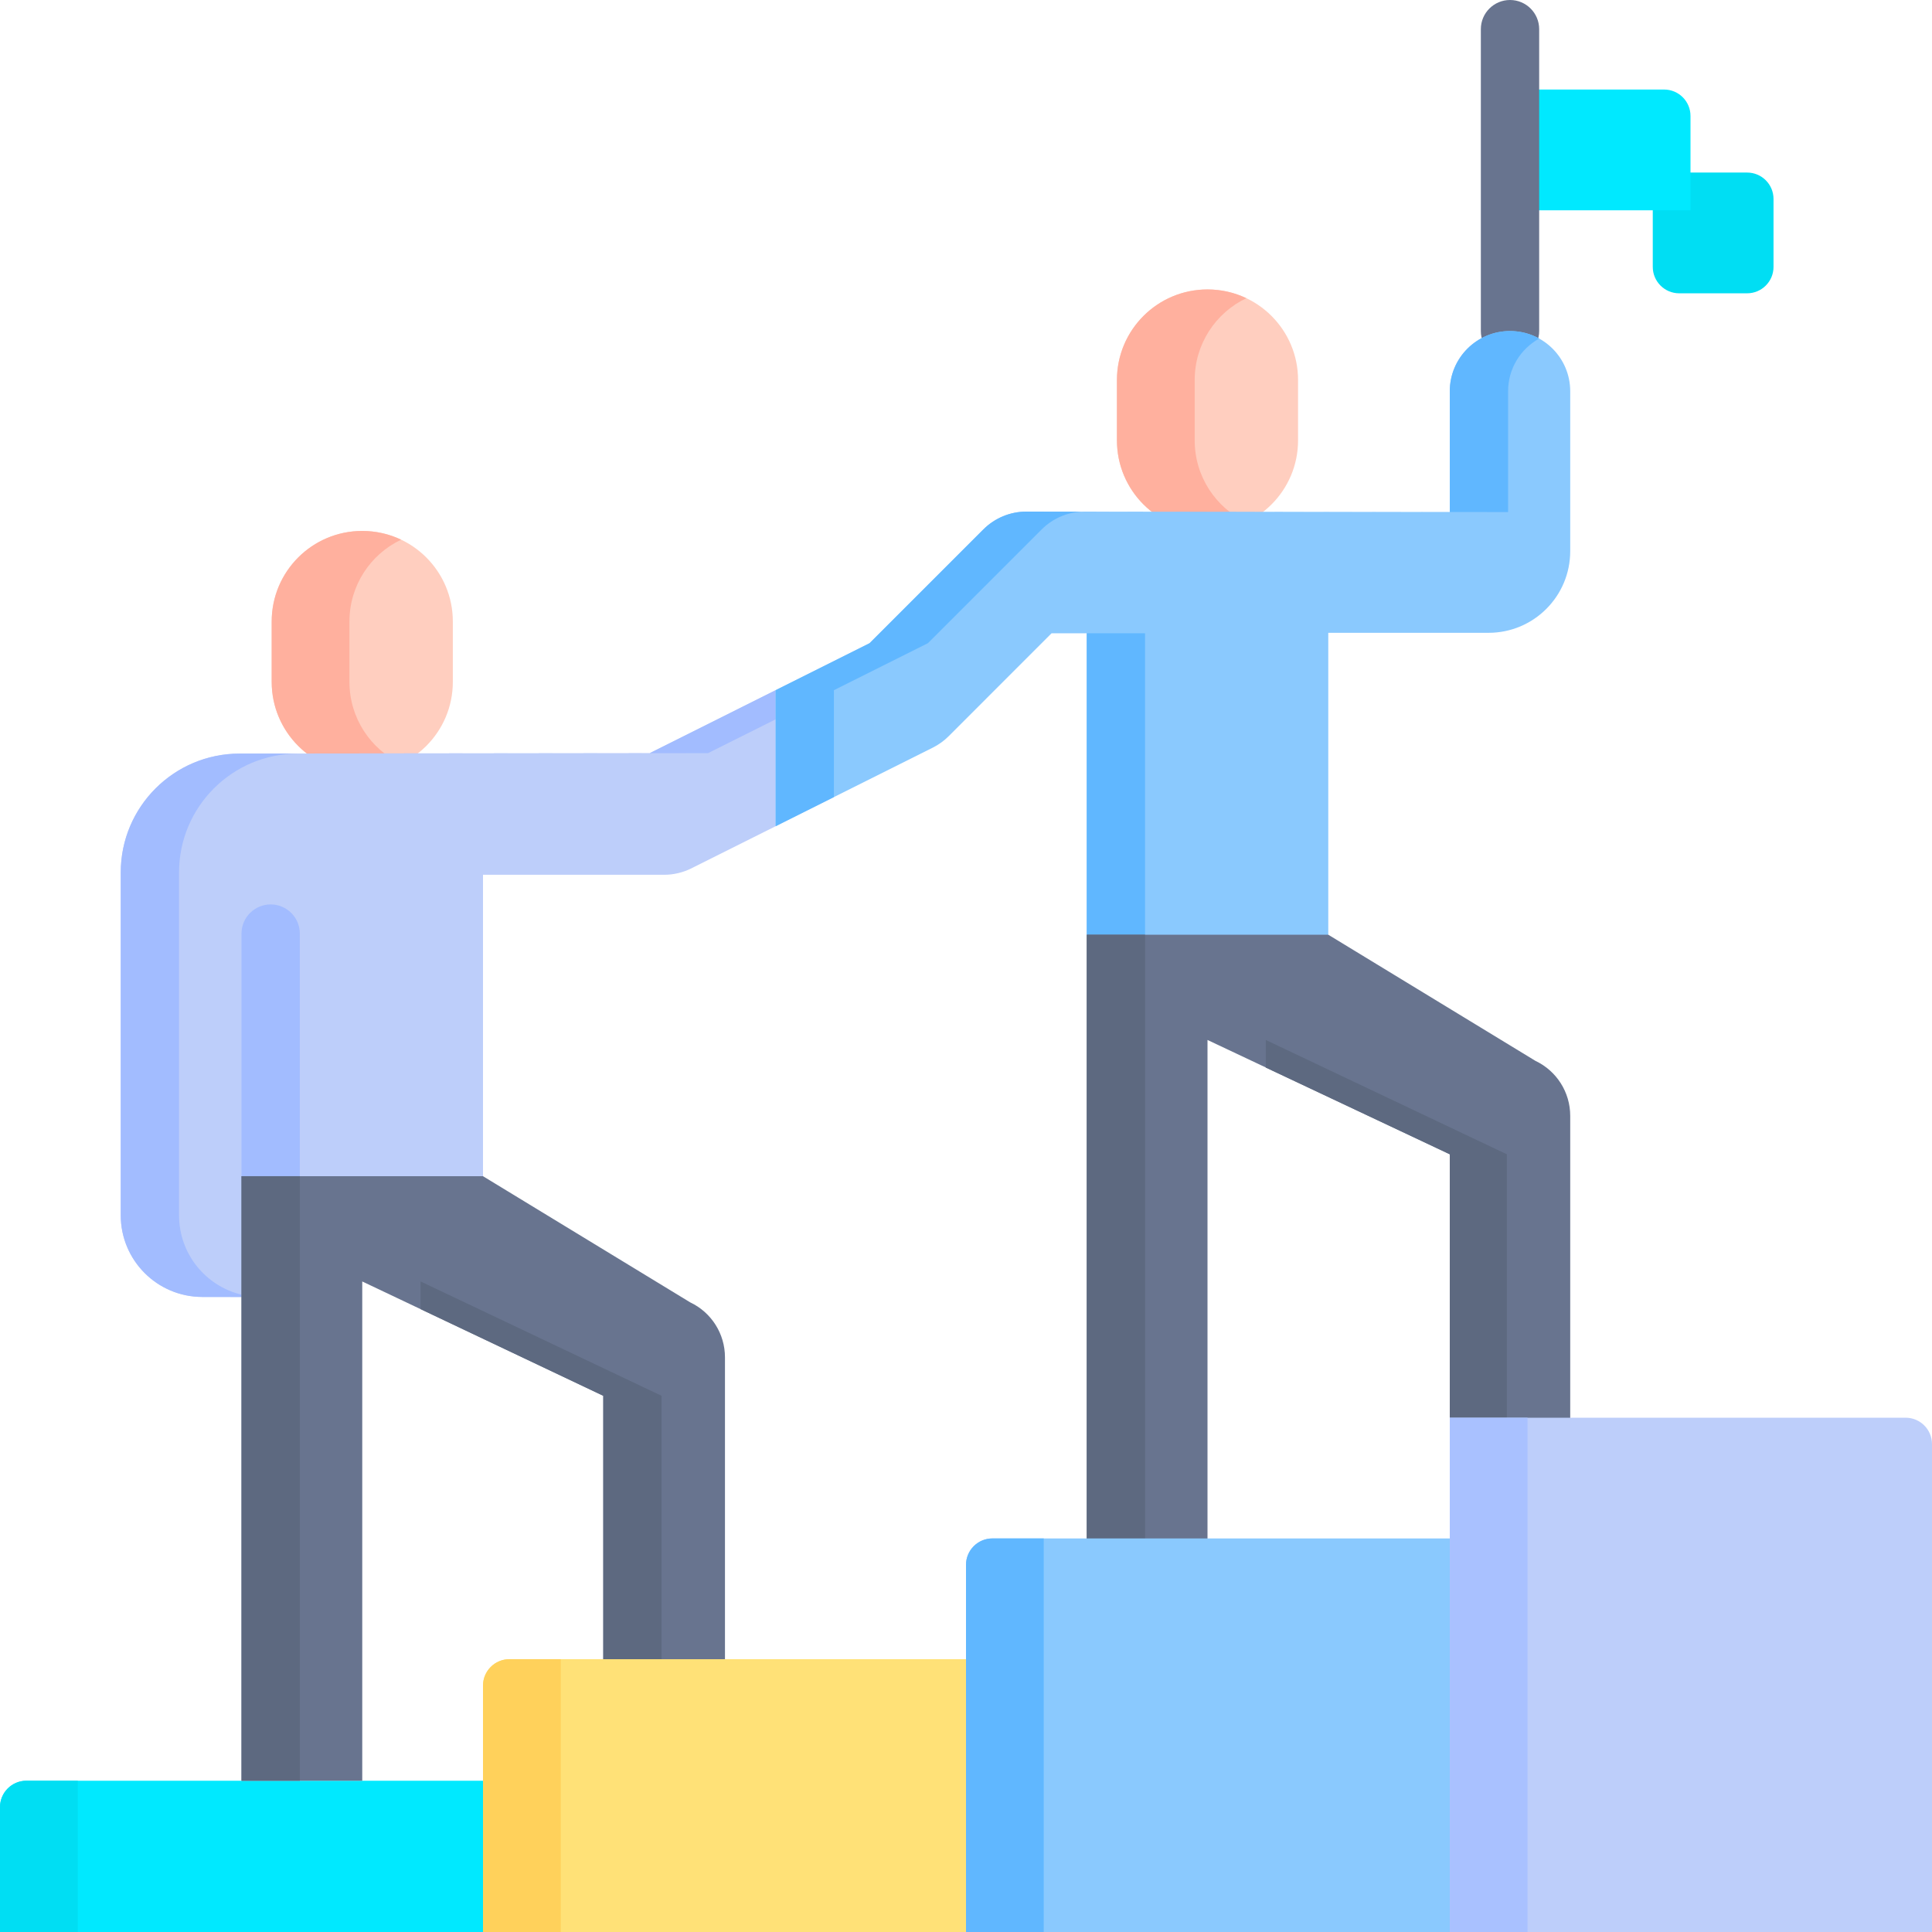 <svg width="70" height="70" viewBox="0 0 70 70" fill="none" xmlns="http://www.w3.org/2000/svg">
<g clip-path="url(#clip0)">
<path d="M18.867 70H0V65.477C0 64.948 0.429 64.52 0.957 64.52H18.867V70Z" fill="#00E9FF"/>
<path d="M2.818 64.519V70H0.001V65.476C0.001 64.948 0.43 64.519 0.958 64.519H2.818Z" fill="#00DEF3"/>
<path d="M59.883 6.252H63.301C63.83 6.252 64.258 6.68 64.258 7.209V9.67C64.258 10.198 63.83 10.627 63.301 10.627H60.84C60.312 10.627 59.883 10.198 59.883 9.67V6.252Z" fill="#00DEF3"/>
<path d="M61.25 7.619H54.711V3.244H60.293C60.822 3.244 61.25 3.672 61.25 4.201V7.619Z" fill="#00E9FF"/>
<path d="M54.711 13.05C54.127 13.05 53.654 12.577 53.654 11.994V1.056C53.654 0.473 54.127 0 54.711 0C55.294 0 55.767 0.473 55.767 1.056V11.994C55.767 12.577 55.294 13.05 54.711 13.05Z" fill="#68748F"/>
<path d="M43.75 19.237C41.938 19.237 40.469 17.768 40.469 15.956V13.768C40.469 11.956 41.938 10.487 43.75 10.487C45.562 10.487 47.031 11.956 47.031 13.768V15.956C47.031 17.768 45.562 19.237 43.75 19.237Z" fill="#FFCEBF"/>
<path d="M45.158 18.92C44.731 19.123 44.254 19.237 43.749 19.237C41.938 19.237 40.469 17.768 40.469 15.957V13.768C40.469 11.957 41.938 10.487 43.749 10.487C44.254 10.487 44.731 10.601 45.158 10.804C44.051 11.331 43.286 12.461 43.286 13.768V15.957C43.286 17.264 44.051 18.393 45.158 18.92Z" fill="#FFB09E"/>
<path d="M13.125 27.987C11.313 27.987 9.844 26.518 9.844 24.706V22.518C9.844 20.706 11.313 19.237 13.125 19.237C14.938 19.237 16.407 20.706 16.407 22.518V24.706C16.407 26.518 14.938 27.987 13.125 27.987Z" fill="#FFCEBF"/>
<path d="M14.534 27.671C14.107 27.873 13.63 27.987 13.125 27.987C11.313 27.987 9.844 26.518 9.844 24.706V22.518C9.844 20.706 11.313 19.237 13.125 19.237C13.63 19.237 14.107 19.351 14.534 19.554C13.425 20.08 12.661 21.21 12.661 22.518V24.706C12.661 26.014 13.425 27.144 14.534 27.671Z" fill="#FFB09E"/>
<path d="M28.102 25.007V29.936L25.048 31.463C24.742 31.615 24.404 31.695 24.062 31.695H17.5V42.615L16.407 43.982H10.118V46.993L7.33 46.991C5.697 46.99 4.375 45.666 4.375 44.033V31.611C4.375 29.232 6.304 27.304 8.683 27.304L23.543 27.287L28.102 25.007Z" fill="#BDCEFA"/>
<path d="M28.102 25.007V26.063L25.655 27.287L10.796 27.304C8.417 27.304 6.487 29.232 6.487 31.611V44.033C6.487 45.428 7.452 46.597 8.751 46.908V46.993L7.33 46.991C5.697 46.99 4.375 45.666 4.375 44.033V31.611C4.375 29.232 6.304 27.304 8.683 27.304L23.543 27.287L28.102 25.007Z" fill="#A2BCFF"/>
<path d="M56.892 14.176V19.97C56.892 21.604 55.568 22.928 53.934 22.928H48.126V33.866L47.031 35.233H40.469L39.375 33.866V22.945H38.1L34.372 26.674C34.204 26.842 34.01 26.981 33.799 27.087L28.102 29.936V25.007L31.507 23.304L35.628 19.183C36.042 18.769 36.603 18.536 37.187 18.536L52.528 18.553V14.176C52.528 12.97 53.506 11.994 54.71 11.994C55.916 11.994 56.892 12.97 56.892 14.176Z" fill="#8AC9FE"/>
<path d="M37.188 18.536L39.192 18.539C38.647 18.566 38.13 18.794 37.741 19.183L33.62 23.304L30.214 25.007V28.88L28.102 29.936V25.007L31.507 23.304L35.628 19.183C36.042 18.769 36.603 18.536 37.188 18.536Z" fill="#60B7FF"/>
<path d="M41.488 22.945V35.233H40.469L39.375 33.866V22.945H41.488Z" fill="#60B7FF"/>
<path d="M55.767 12.267C55.096 12.639 54.641 13.353 54.641 14.176V18.553L52.529 18.55V14.175C52.529 12.97 53.506 11.994 54.71 11.994C55.093 11.994 55.454 12.092 55.767 12.267Z" fill="#60B7FF"/>
<path d="M39.3 18.536L52.529 18.55V18.553L39.214 18.539C39.243 18.536 39.272 18.536 39.3 18.536Z" fill="#60B7FF"/>
<path d="M9.807 43.672C9.223 43.672 8.75 43.199 8.75 42.616V33.825C8.75 33.242 9.223 32.769 9.807 32.769C10.39 32.769 10.863 33.242 10.863 33.825V42.616C10.863 43.199 10.39 43.672 9.807 43.672Z" fill="#A2BCFF"/>
<path d="M25.007 47.187L17.5 42.616H13.125H8.75V64.52H13.125V46.43L21.858 50.572V61.483H26.267V49.178C26.267 48.327 25.777 47.551 25.007 47.187Z" fill="#68748F"/>
<path d="M8.751 42.615H10.864V64.52H8.751V42.615Z" fill="#5D6980"/>
<path d="M23.971 50.573V61.483H21.858V50.573L15.238 47.432V46.429L23.971 50.573Z" fill="#5D6980"/>
<path d="M55.632 38.437L48.125 33.866H43.75H39.375V57.108H43.75V37.68L52.529 41.822V51.366L53.896 52.733H56.892V40.428C56.892 39.577 56.402 38.802 55.632 38.437Z" fill="#68748F"/>
<path d="M39.375 33.866H41.488V57.108H39.375V33.866Z" fill="#5D6980"/>
<path d="M54.596 41.822V52.733H53.896L52.529 51.366V41.822L45.862 38.681V37.68L54.596 41.822Z" fill="#5D6980"/>
<path d="M36.367 70H17.5V61.073C17.5 60.544 17.929 60.116 18.457 60.116H36.367V70Z" fill="#FFE177"/>
<path d="M20.317 60.115V70H17.5V61.072C17.5 60.544 17.929 60.115 18.457 60.115H20.317Z" fill="#FFD15B"/>
<path d="M35 70H53.896V55.741H35.957C35.429 55.741 35 56.169 35 56.698V70Z" fill="#8AC9FE"/>
<path d="M37.817 55.74V70H35V56.697C35 56.169 35.429 55.74 35.957 55.74H37.817Z" fill="#60B7FF"/>
<path d="M52.529 70H70V52.323C70 51.794 69.572 51.366 69.043 51.366H52.529V70Z" fill="#BDCEFA"/>
<path d="M52.529 51.366H55.345V70H52.529V51.366Z" fill="#A9C1FF"/>
</g>
<defs>
<clipPath id="clip0">
<rect width="70" height="70" fill="white"/>
</clipPath>
</defs>
</svg>
